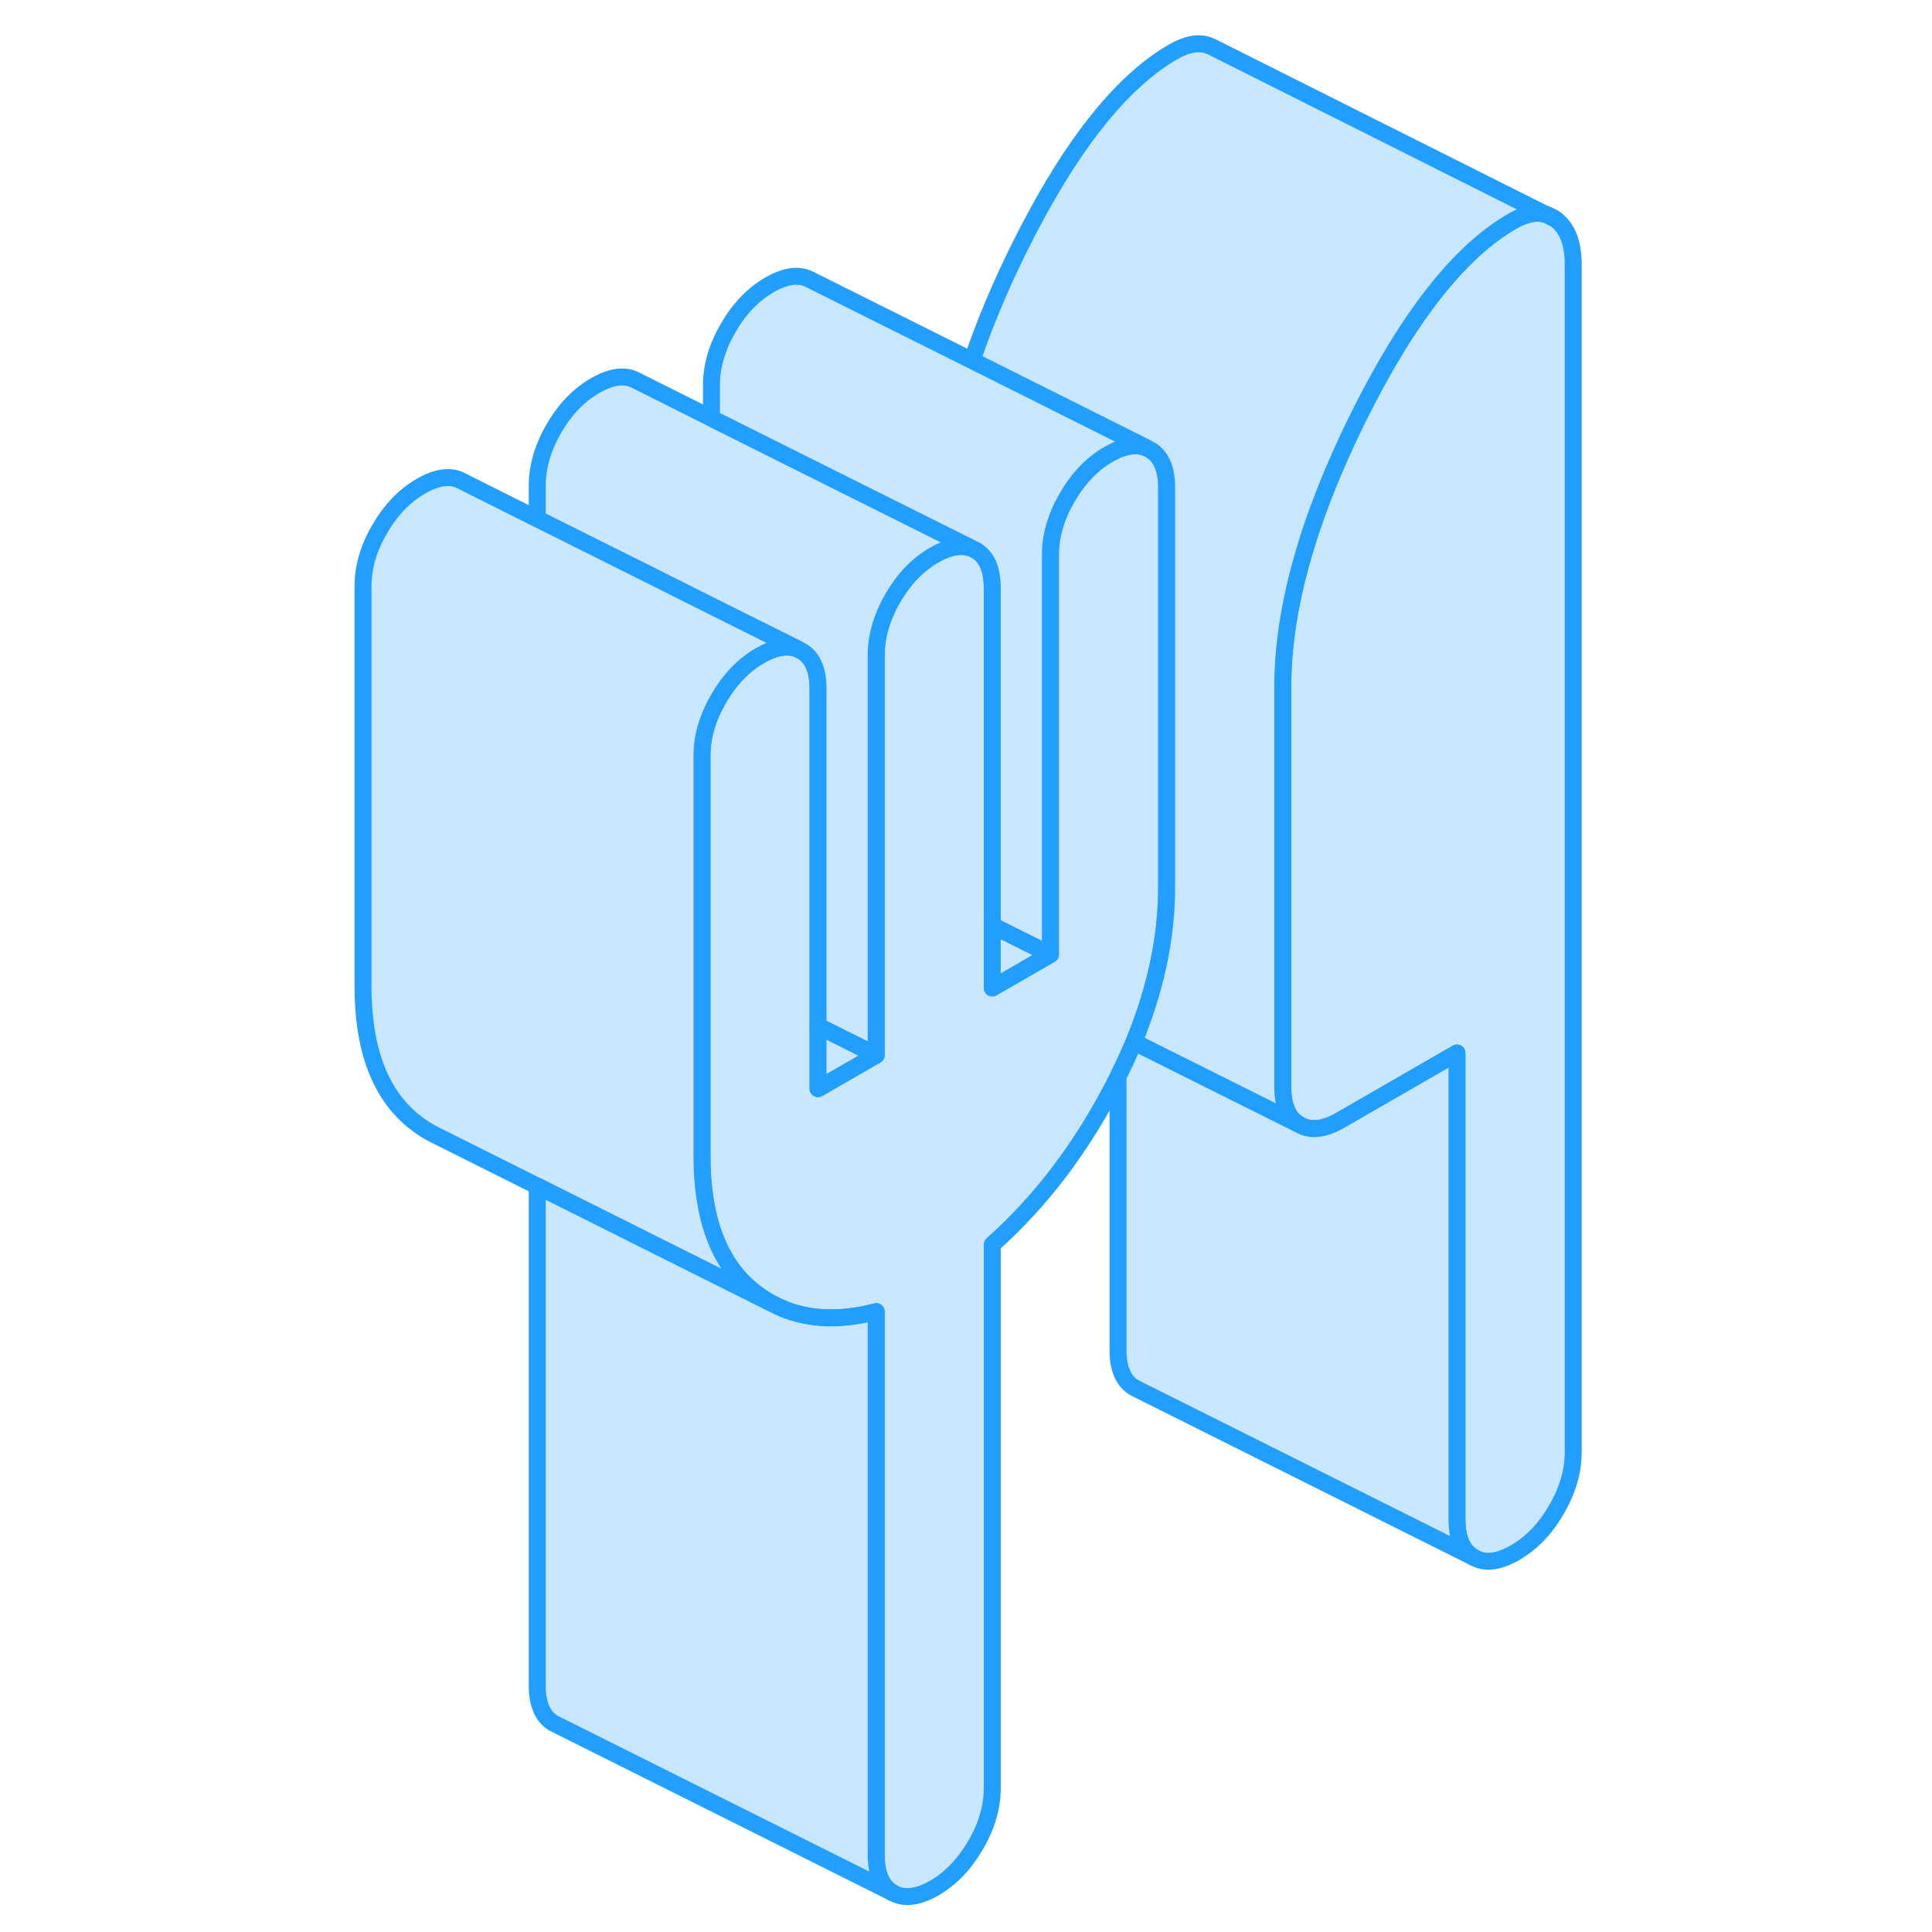 <svg viewBox="0 0 76 114" fill="#c8e7ff" xmlns="http://www.w3.org/2000/svg" height="48" width="48" stroke-width="1px" stroke-linecap="round" stroke-linejoin="round"><path d="M72.23 12.656L72.8 12.946C72.62 12.816 72.43 12.716 72.23 12.656Z" stroke="#229EFF" stroke-linejoin="round"/><path d="M49.84 28.766V52.366C49.84 55.336 49.19 58.366 47.91 61.486C47.63 62.156 47.31 62.846 46.97 63.526C46.94 63.586 46.91 63.646 46.88 63.706C44.91 67.596 42.47 70.836 39.55 73.436V105.496C39.55 106.606 39.23 107.736 38.57 108.866C37.91 109.996 37.1 110.846 36.13 111.406C35.15 111.966 34.34 112.056 33.68 111.686C33.03 111.316 32.7 110.566 32.7 109.456V77.396C30.42 77.996 28.41 77.866 26.71 76.996L26.41 76.846C26.05 76.636 25.71 76.396 25.37 76.126C23.4 74.506 22.42 71.866 22.42 68.196V44.596C22.42 43.746 22.6 42.906 22.98 42.056C23.1 41.776 23.24 41.506 23.4 41.226C24.06 40.086 24.87 39.246 25.84 38.686C26.71 38.186 27.46 38.046 28.09 38.306L28.29 38.406C28.94 38.776 29.27 39.526 29.27 40.636V64.236L32.7 62.256V38.656C32.7 37.546 33.03 36.416 33.68 35.286C34.34 34.156 35.15 33.306 36.13 32.746C36.32 32.636 36.51 32.536 36.69 32.476C37.33 32.206 37.88 32.176 38.37 32.366L38.57 32.466C39.23 32.846 39.55 33.586 39.55 34.696V58.296L40.47 57.766L42.98 56.316V32.726C42.98 31.606 43.31 30.486 43.97 29.346C44.62 28.216 45.44 27.366 46.41 26.806C47.28 26.306 48.03 26.176 48.65 26.426L48.85 26.526C49.51 26.906 49.84 27.646 49.84 28.766Z" stroke="#229EFF" stroke-linejoin="round"/><path d="M73.829 15.596V85.706C73.829 86.816 73.499 87.946 72.839 89.076C72.189 90.206 71.369 91.056 70.399 91.616C69.429 92.176 68.62 92.276 67.96 91.896C67.299 91.526 66.969 90.776 66.969 89.666V62.136L60.119 66.086C59.149 66.656 58.329 66.746 57.679 66.366C57.019 65.996 56.69 65.246 56.69 64.136V40.536C56.69 35.946 58.159 30.676 61.099 24.716C64.049 18.756 67.089 14.866 70.229 13.056C70.989 12.616 71.65 12.486 72.219 12.656H72.229L72.799 12.946C73.489 13.466 73.829 14.356 73.829 15.596Z" stroke="#229EFF" stroke-linejoin="round"/><path d="M38.37 32.366C37.88 32.176 37.33 32.206 36.69 32.476C36.51 32.536 36.32 32.636 36.13 32.746C35.15 33.306 34.34 34.156 33.68 35.286C33.03 36.416 32.7 37.546 32.7 38.656V62.256L29.27 60.546V40.636C29.27 39.526 28.94 38.776 28.29 38.406L28.09 38.306L22.98 35.756L19.55 34.036L12.7 30.616V28.656C12.7 27.546 13.03 26.416 13.68 25.286C14.34 24.156 15.15 23.306 16.13 22.746C17.1 22.186 17.91 22.096 18.57 22.466L22.98 24.676L29.84 28.106L36.69 31.526L38.37 32.366Z" stroke="#229EFF" stroke-linejoin="round"/><path d="M72.219 12.656C71.65 12.486 70.989 12.616 70.229 13.056C67.089 14.866 64.049 18.756 61.099 24.716C58.159 30.676 56.69 35.946 56.69 40.536V64.136C56.69 65.246 57.019 65.996 57.679 66.366L53.829 64.446L47.909 61.486C49.189 58.366 49.839 55.336 49.839 52.366V28.766C49.839 27.646 49.509 26.906 48.849 26.526L48.649 26.426L38.359 21.276C39.059 19.196 39.969 17.006 41.099 14.716C44.049 8.756 47.089 4.866 50.229 3.056C51.049 2.586 51.759 2.466 52.349 2.696L52.539 2.786H52.549L72.219 12.656Z" stroke="#229EFF" stroke-linejoin="round"/><path d="M67.96 91.896L48.16 81.996L47.96 81.896C47.3 81.526 46.97 80.776 46.97 79.666V63.526C47.31 62.846 47.63 62.156 47.91 61.486L53.83 64.446L57.68 66.366C58.33 66.746 59.15 66.656 60.12 66.086L66.97 62.136V89.666C66.97 90.776 67.3 91.526 67.96 91.896Z" stroke="#229EFF" stroke-linejoin="round"/><path d="M42.98 56.316L40.47 57.766L39.55 58.296V54.606L41.23 55.446L42.98 56.316Z" stroke="#229EFF" stroke-linejoin="round"/><path d="M32.7 62.256L29.27 64.236V60.546L32.7 62.256Z" stroke="#229EFF" stroke-linejoin="round"/><path d="M48.65 26.426C48.03 26.176 47.28 26.306 46.41 26.806C45.44 27.366 44.62 28.216 43.97 29.346C43.31 30.486 42.98 31.606 42.98 32.726V56.316L41.23 55.446L39.55 54.606V34.696C39.55 33.586 39.23 32.846 38.57 32.466L38.37 32.366L36.69 31.526L29.84 28.106L22.98 24.676V22.726C22.98 21.606 23.31 20.486 23.97 19.346C24.62 18.216 25.44 17.366 26.41 16.806C27.38 16.246 28.19 16.156 28.85 16.526L38.36 21.276L48.65 26.426Z" stroke="#229EFF" stroke-linejoin="round"/><path d="M22.42 44.596V68.196C22.42 71.866 23.4 74.506 25.37 76.126C25.71 76.396 26.05 76.636 26.41 76.846L19.55 73.416L12.7 69.986L7.02 67.146L6.74 67.006C6.26 66.776 5.8 66.476 5.37 66.126C3.4 64.506 2.42 61.866 2.42 58.196V34.596C2.42 33.476 2.74 32.356 3.4 31.226C4.06 30.086 4.87 29.246 5.84 28.686C6.81 28.126 7.63 28.026 8.29 28.406L12.7 30.616L19.55 34.036L22.98 35.756L28.09 38.306C27.46 38.046 26.71 38.186 25.84 38.686C24.87 39.246 24.06 40.086 23.4 41.226C23.24 41.506 23.1 41.776 22.98 42.056C22.6 42.906 22.42 43.746 22.42 44.596Z" stroke="#229EFF" stroke-linejoin="round"/><path d="M33.68 111.686L13.88 101.786L13.68 101.686C13.03 101.316 12.7 100.566 12.7 99.456V69.986L19.55 73.416L26.41 76.846L26.71 76.996C28.41 77.866 30.42 77.996 32.7 77.396V109.456C32.7 110.566 33.03 111.316 33.68 111.686Z" stroke="#229EFF" stroke-linejoin="round"/></svg>